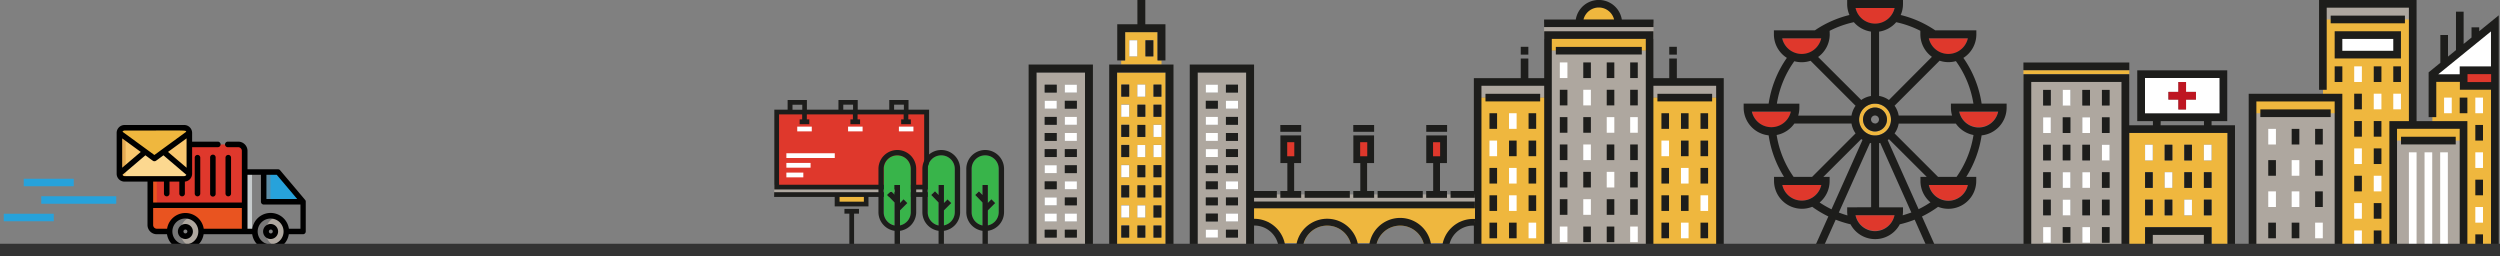 <svg xmlns="http://www.w3.org/2000/svg" viewBox="0 0 1000 102.5"><rect x="0" y="0" width="1000" height="102.5" fill="#808080" stroke="none"/><defs><style>.a{fill:#fff;}.b{fill:#efb73e;}.c{fill:#df382c;}.d{fill:#aea79f;}.e{fill:#1d1d1b;}.f,.q,.r{fill:none;}.g{fill:#be1622;}.h{fill:#38b44a;}.i{fill:#c6cbcc;}.j{fill:#e95420;}.k{fill:#fcd890;}.l{fill:#f9c76e;}.m{fill:#e5aa53;}.n{fill:#27a2db;}.o{fill:#5d8da5;}.p{fill:#777;}.q{stroke:#27a2db;stroke-width:3px;}.q,.r{stroke-miterlimit:10;}.r{stroke:#333;stroke-width:5px;}</style></defs><title>url-city</title><polygon class="a" points="997.97 9.35 972.91 29.67 974.52 31.23 997.68 31.23 997.97 9.35"/><rect class="b" x="972.96" y="31.23" width="24.72" height="68.77"/><rect class="c" x="985.46" y="28.1" width="12.5" height="6.25"/><rect class="b" x="929.2" y="1.53" width="35.95" height="98.47"/><rect class="a" x="935.45" y="14.04" width="23.44" height="7.81"/><rect class="d" x="957.33" y="49.98" width="28.13" height="50.01"/><rect class="d" x="929.54" y="1.53" width="35.61" height="6.25"/><rect class="b" x="957.33" y="49.98" width="28.13" height="6.25"/><rect class="d" x="901.06" y="39.04" width="34.38" height="60.96"/><rect class="b" x="901.06" y="39.04" width="34.38" height="6.25"/><polygon class="e" points="936.93 100 933.87 100 933.87 40.58 902.55 40.58 902.55 100 899.48 100 899.48 37.51 936.93 37.51 936.93 100"/><polygon class="e" points="966.63 48.45 966.63 0 927.62 0 927.62 35.92 930.68 35.92 930.68 3.07 963.56 3.07 963.56 48.45 955.75 48.45 955.75 100 958.81 100 958.81 51.52 983.88 51.52 983.88 100 986.95 100 986.95 48.45 966.63 48.45"/><rect class="e" x="904.14" y="43.76" width="28.13" height="3.07"/><rect class="e" x="932.27" y="6.25" width="29.7" height="3.07"/><rect class="a" x="907.3" y="51.55" width="3.07" height="6.25"/><rect class="e" x="916.67" y="51.55" width="3.07" height="6.25"/><rect class="e" x="926.05" y="51.55" width="3.07" height="6.25"/><rect class="e" x="907.3" y="64.05" width="3.07" height="6.25"/><rect class="a" x="916.67" y="64.05" width="3.07" height="6.25"/><rect class="e" x="926.05" y="64.05" width="3.07" height="6.25"/><rect class="a" x="907.3" y="76.55" width="3.07" height="6.25"/><rect class="a" x="916.67" y="76.55" width="3.07" height="6.25"/><rect class="e" x="926.05" y="76.55" width="3.07" height="6.25"/><rect class="e" x="907.3" y="89.06" width="3.07" height="6.25"/><rect class="e" x="916.67" y="89.06" width="3.07" height="6.25"/><rect class="a" x="926.05" y="89.06" width="3.07" height="6.25"/><path class="e" d="M960.38,12.5V23.38H933.87V12.5Zm-23.45,7.82h20.38V15.57H936.93v4.75Z"/><rect class="e" x="933.87" y="26.54" width="3.07" height="6.25"/><rect class="a" x="941.68" y="26.54" width="3.07" height="6.25"/><rect class="e" x="949.5" y="26.54" width="3.07" height="6.25"/><rect class="e" x="957.31" y="26.54" width="3.07" height="6.25"/><rect class="e" x="941.68" y="37.48" width="3.07" height="6.25"/><rect class="a" x="949.5" y="37.48" width="3.07" height="6.25"/><rect class="e" x="941.68" y="48.42" width="3.07" height="6.25"/><rect class="e" x="949.5" y="48.42" width="3.07" height="6.25"/><rect class="a" x="941.68" y="59.36" width="3.07" height="6.25"/><rect class="e" x="949.5" y="59.36" width="3.07" height="6.25"/><rect class="e" x="941.68" y="70.3" width="3.07" height="6.25"/><rect class="a" x="949.5" y="70.3" width="3.07" height="6.25"/><rect class="a" x="941.68" y="81.24" width="3.07" height="6.25"/><rect class="e" x="949.5" y="81.24" width="3.07" height="6.25"/><rect class="a" x="941.68" y="92.18" width="3.07" height="6.25"/><rect class="e" x="949.5" y="92.18" width="3.07" height="6.25"/><rect class="a" x="957.31" y="37.48" width="3.07" height="6.25"/><rect class="e" x="960.41" y="54.7" width="21.88" height="3.07"/><rect class="a" x="963.56" y="60.93" width="3.07" height="39.07"/><rect class="a" x="969.82" y="60.93" width="3.07" height="39.07"/><rect class="a" x="976.07" y="60.93" width="3.07" height="39.07"/><path class="e" d="M999.5,100l0-93.87-7.82,6.36V10.92l-3.07,0,0,4.09-3.16,2.57V4.66h-3.06V20.05l-3.19,2.59V14h-3.06V25.13l-4.69,3.81V46.86h3.06V32.76h9.44v3.13H996.4l0,64.11ZM975.31,29.7l21.08-17.13v14H983.88V29.7ZM987,32.82V29.64h9.45v3.18Z"/><rect class="e" x="990.13" y="49.98" width="3.07" height="6.25"/><rect class="a" x="990.13" y="60.93" width="3.07" height="6.25"/><rect class="e" x="990.13" y="71.87" width="3.07" height="6.25"/><rect class="a" x="990.13" y="82.81" width="3.07" height="6.25"/><rect class="e" x="990.13" y="93.75" width="3.07" height="6.25"/><rect class="a" x="990.13" y="39.04" width="3.07" height="6.25"/><rect class="e" x="983.88" y="39.04" width="3.07" height="6.25"/><rect class="a" x="977.63" y="39.04" width="3.07" height="6.25"/><polygon class="f" points="851.72 28.07 851.72 32.81 851.69 32.81 851.69 50.09 861.16 50.09 861.16 48.46 854.89 48.46 854.89 28.14 890.9 28.14 890.9 48.46 884.63 48.46 884.63 50.09 894.04 50.09 894.04 100 894.04 100 894.04 25 851.72 25 851.72 26.54 851.72 28.07"/><rect class="f" x="864.24" y="48.46" width="17.32" height="1.63"/><polygon class="f" points="809.4 32.81 809.37 32.81 809.37 28.07 809.37 26.54 809.37 25 808.96 25 808.96 100 809.4 100 809.4 32.81"/><polygon class="b" points="851.69 29.7 851.69 32.81 851.72 32.81 851.72 28.07 809.37 28.07 809.37 32.81 809.4 32.81 809.4 29.7 851.69 29.7"/><path class="a" d="M887.83,31.21H858V45.39h29.87Zm-9.45,8.63h-4v3.95h-3.07V39.84h-4V36.76h4V32.81h3.07v3.95h4Z"/><path class="b" d="M851.69,53.17V100H858V90.87h26.6V100H891V53.17Zm9.41,33H858V79.86h3.07Zm0-11H858V68.88h3.07Zm0-11H858V57.9h3.07Zm7.84,22h-3.07V79.86h3.07Zm0-11h-3.07V68.88h3.07Zm0-11h-3.07V57.9h3.07Zm7.84,22h-3.07V79.86h3.07Zm0-11h-3.07V68.88h3.07Zm0-11h-3.07V57.9h3.07Zm7.85,22h-3.08V79.86h3.08Zm0-11h-3.08V68.88h3.08Zm-3.08-11V57.9h3.08v6.28Z"/><rect class="d" x="861.1" y="93.95" width="20.45" height="6.05"/><path class="d" d="M848.62,32.78H812.48V100h36.14Zm-28.3,64.34h-3.07V90.84h3.07Zm0-11h-3.07V79.86h3.07Zm0-11h-3.07V68.88h3.07Zm0-11h-3.07V57.9h3.07Zm0-11h-3.07V46.93h3.07Zm0-11h-3.07V36h3.07Zm7.84,54.9h-3.07V90.84h3.07Zm0-11h-3.07V79.86h3.07Zm0-11h-3.07V68.88h3.07Zm0-11h-3.07V57.9h3.07Zm0-11h-3.07V46.93h3.07Zm0-11h-3.07V36h3.07ZM836,97.12h-3.07V90.84H836Zm0-11h-3.07V79.86H836Zm0-11h-3.07V68.88H836Zm0-11h-3.07V57.9H836Zm0-11h-3.07V46.93H836Zm0-11h-3.07V36H836Zm7.85,54.9h-3.08V90.84h3.08Zm0-11h-3.08V79.86h3.08Zm0-11h-3.08V68.88h3.08Zm0-11h-3.08V57.9h3.08Zm0-11h-3.08V46.93h3.08Zm0-11h-3.08V36h3.08Z"/><polygon class="g" points="874.43 32.81 871.36 32.81 871.36 36.76 867.4 36.76 867.4 39.84 871.36 39.84 871.36 43.79 874.43 43.79 874.43 39.84 878.38 39.84 878.38 36.76 874.43 36.76 874.43 32.81"/><path class="e" d="M884.63,50.1V48.46h6.27V28.14h-36V48.46h6.27V50.1h-9.47V29.71H809.41V100h3.07V32.78h36.14V100h3.07V53.17H891V100H894V50.1ZM858,31.21h29.87V45.39H858Zm6.28,17.25h17.31V50.1H864.24Z"/><polygon class="e" points="858.03 90.88 858.03 100 861.1 100 861.1 93.95 881.55 93.95 881.55 100 884.63 100 884.63 90.88 858.03 90.88"/><rect class="a" x="858.03" y="57.9" width="3.07" height="6.27"/><rect class="e" x="865.87" y="57.9" width="3.07" height="6.27"/><rect class="e" x="873.71" y="57.9" width="3.07" height="6.27"/><rect class="a" x="881.55" y="57.9" width="3.07" height="6.27"/><rect class="e" x="858.03" y="68.88" width="3.07" height="6.27"/><rect class="a" x="865.87" y="68.88" width="3.07" height="6.27"/><rect class="e" x="873.71" y="68.88" width="3.07" height="6.27"/><rect class="e" x="881.55" y="68.88" width="3.07" height="6.27"/><rect class="e" x="858.03" y="79.86" width="3.07" height="6.27"/><rect class="e" x="865.87" y="79.86" width="3.07" height="6.27"/><rect class="a" x="873.71" y="79.86" width="3.07" height="6.27"/><rect class="e" x="881.55" y="79.86" width="3.07" height="6.27"/><rect class="e" x="817.25" y="35.95" width="3.07" height="6.27"/><rect class="a" x="825.09" y="35.95" width="3.07" height="6.27"/><rect class="e" x="832.93" y="35.95" width="3.07" height="6.27"/><rect class="e" x="840.77" y="35.95" width="3.07" height="6.27"/><rect class="a" x="817.25" y="46.93" width="3.07" height="6.27"/><rect class="e" x="825.09" y="46.93" width="3.07" height="6.27"/><rect class="a" x="832.93" y="46.93" width="3.07" height="6.27"/><rect class="e" x="840.77" y="46.93" width="3.07" height="6.27"/><rect class="e" x="817.25" y="57.9" width="3.07" height="6.27"/><rect class="e" x="825.09" y="57.9" width="3.07" height="6.27"/><rect class="e" x="832.93" y="57.9" width="3.07" height="6.27"/><rect class="a" x="840.77" y="57.9" width="3.07" height="6.27"/><rect class="e" x="817.25" y="68.88" width="3.07" height="6.27"/><rect class="a" x="825.09" y="68.88" width="3.07" height="6.27"/><rect class="a" x="832.93" y="68.88" width="3.07" height="6.27"/><rect class="e" x="840.77" y="68.88" width="3.07" height="6.27"/><rect class="e" x="817.25" y="79.86" width="3.07" height="6.27"/><rect class="a" x="825.09" y="79.86" width="3.07" height="6.27"/><rect class="e" x="832.93" y="79.86" width="3.07" height="6.27"/><rect class="e" x="840.77" y="79.86" width="3.07" height="6.27"/><rect class="a" x="817.25" y="90.84" width="3.07" height="6.27"/><rect class="e" x="825.09" y="90.84" width="3.07" height="6.27"/><rect class="a" x="832.93" y="90.84" width="3.07" height="6.27"/><rect class="e" x="840.77" y="90.84" width="3.07" height="6.27"/><polygon class="e" points="809.37 28.07 851.72 28.07 851.72 26.54 851.72 25 809.37 25 809.37 26.54 809.37 28.07"/><path class="f" d="M761.2,0V1.6A11,11,0,0,1,760.28,6a42.54,42.54,0,0,1,13.82,6.13h16.4v1.6a11.14,11.14,0,0,1-5.19,9.42,42.87,42.87,0,0,1,7.3,18.29h10v1.6a11.17,11.17,0,0,1-10,11.1,43,43,0,0,1-6.15,16.6h4v1.6a11.15,11.15,0,0,1-15.27,10.38,43.66,43.66,0,0,1-6.45,3.86l6,13.41h28.06V0Z"/><path class="f" d="M779.34,24.9a10.9,10.9,0,0,1-3.54-.58l-18,18a9.58,9.58,0,0,1,1.64,3.94h21.31a11.17,11.17,0,0,1-.46-3.18v-1.6h9a39.69,39.69,0,0,0-7-17A10.9,10.9,0,0,1,779.34,24.9Z"/><path class="f" d="M751.63,57.26V82.89h9.57v1.6a11.11,11.11,0,0,1-.13,1.64c1.18-.34,2.34-.73,3.47-1.18L752.08,57.17Z"/><path class="f" d="M768.18,72.35v-1.6h2.52L755.57,55.63l-.52.34,12.42,27.7a39.28,39.28,0,0,0,4.74-2.73A11.16,11.16,0,0,1,768.18,72.35Z"/><path class="f" d="M782.33,49.43H759.47a9.64,9.64,0,0,1-1.64,3.94l17.39,17.38h7.4A39.66,39.66,0,0,0,789.4,54,11.17,11.17,0,0,1,782.33,49.43Z"/><path class="f" d="M748.43,57.26a3.58,3.58,0,0,1-.45-.09L735.53,85c1.13.44,2.28.83,3.46,1.17a11.11,11.11,0,0,1-.12-1.64v-1.6h9.56Z"/><path class="f" d="M760,89.72l0-.09a11.16,11.16,0,0,1-19.82,0l0,.09a42.22,42.22,0,0,1-5.88-1.84L728.78,100h42.5l-5.43-12.12A42.36,42.36,0,0,1,760,89.72Z"/><path class="f" d="M750,46.24a1.59,1.59,0,1,0,1.59,1.59A1.59,1.59,0,0,0,750,46.24Z"/><path class="f" d="M744.5,55.63,729.37,70.76h2.52v1.59a11.14,11.14,0,0,1-4,8.59,39.4,39.4,0,0,0,4.75,2.73L745,56C744.84,55.86,744.66,55.75,744.5,55.63Z"/><path class="f" d="M724.84,70.75l17.39-17.38a9.62,9.62,0,0,1-1.63-3.94H717.74A11.19,11.19,0,0,1,710.66,54a39.79,39.79,0,0,0,6.78,16.74Z"/><path class="f" d="M719.75,43.05a11.17,11.17,0,0,1-.47,3.18H740.6a9.44,9.44,0,0,1,1.63-3.94l-18-18a11.13,11.13,0,0,1-6.54.17,39.67,39.67,0,0,0-7,17h9Z"/><path class="f" d="M727.25,22.79,744.5,40a9.39,9.39,0,0,1,3.93-1.63V12.65a11.22,11.22,0,0,1-6.85-3.77,39.44,39.44,0,0,0-9.69,3.46v1.4A11.15,11.15,0,0,1,727.25,22.79Z"/><path class="f" d="M751.63,12.65V38.4A9.44,9.44,0,0,1,755.57,40l17.24-17.24a11.17,11.17,0,0,1-4.63-9v-1.4a39.22,39.22,0,0,0-9.7-3.46A11.19,11.19,0,0,1,751.63,12.65Z"/><path class="f" d="M724.83,82.73a11,11,0,0,1-4.11.79,11.18,11.18,0,0,1-11.16-11.17v-1.6h4a42.84,42.84,0,0,1-6.15-16.6,11.17,11.17,0,0,1-10-11.1v-1.6h10a42.85,42.85,0,0,1,7.29-18.29,11.14,11.14,0,0,1-5.19-9.42v-1.6H726l.89-.59A42.68,42.68,0,0,1,739.78,6a11,11,0,0,1-.91-4.41V0H697.15V100h28.13l6-13.41A43.75,43.75,0,0,1,724.83,82.73Z"/><path class="c" d="M783.67,44.64a8,8,0,0,0,15.61,0Z"/><path class="c" d="M771.53,74a8,8,0,0,0,15.61,0Z"/><path class="c" d="M742.23,86.09a8,8,0,0,0,15.61,0Z"/><path class="c" d="M728.53,74H712.92a8,8,0,0,0,15.61,0Z"/><path class="c" d="M708.59,51a8,8,0,0,0,7.8-6.37H700.78A8,8,0,0,0,708.59,51Z"/><path class="c" d="M720.72,21.7a8,8,0,0,0,7.81-6.36H712.92A8,8,0,0,0,720.72,21.7Z"/><path class="c" d="M750,9.57a8,8,0,0,0,7.81-6.37H742.23A8,8,0,0,0,750,9.57Z"/><path class="c" d="M779.34,21.7a8,8,0,0,0,7.8-6.36H771.53A8,8,0,0,0,779.34,21.7Z"/><path class="b" d="M750,41.46a6.37,6.37,0,1,0,6.37,6.37A6.38,6.38,0,0,0,750,41.46Zm0,11.16a4.79,4.79,0,1,1,4.79-4.79A4.79,4.79,0,0,1,750,52.62Z"/><path class="e" d="M775.23,82.73A11.15,11.15,0,0,0,790.5,72.35v-1.6h-4a43,43,0,0,0,6.15-16.6,11.17,11.17,0,0,0,10-11.1v-1.6h-10a42.87,42.87,0,0,0-7.3-18.29,11.14,11.14,0,0,0,5.19-9.42v-1.6H774.1A42.54,42.54,0,0,0,760.28,6a11,11,0,0,0,.92-4.41V0H738.87V1.6A11,11,0,0,0,739.78,6a42.68,42.68,0,0,0-12.93,5.54l-.89.59h-16.4v1.6a11.14,11.14,0,0,0,5.19,9.42,42.85,42.85,0,0,0-7.29,18.29h-10v1.6a11.17,11.17,0,0,0,10,11.1,42.84,42.84,0,0,0,6.15,16.6h-4v1.6a11.18,11.18,0,0,0,11.16,11.17,11,11,0,0,0,4.11-.79,43.75,43.75,0,0,0,6.46,3.86l-6,13.41h3.5l5.44-12.12a42.22,42.22,0,0,0,5.88,1.84l0-.09a11.16,11.16,0,0,0,19.82,0l0,.09a42.36,42.36,0,0,0,5.89-1.84L771.28,100h3.51l-6-13.41A43.66,43.66,0,0,0,775.23,82.73Zm4.11-2.41A8,8,0,0,1,771.53,74h15.61A8,8,0,0,1,779.34,80.32Zm3.28-9.57h-7.4L757.83,53.37a9.64,9.64,0,0,0,1.64-3.94h22.86A11.17,11.17,0,0,0,789.4,54,39.66,39.66,0,0,1,782.62,70.75ZM750,92.46a8,8,0,0,1-7.8-6.37h15.61A8,8,0,0,1,750,92.46ZM757.84,3.2a8,8,0,0,1-15.61,0ZM756.4,47.83A6.37,6.37,0,1,1,750,41.46,6.37,6.37,0,0,1,756.4,47.83ZM791.48,51a8,8,0,0,1-7.81-6.37h15.61A8,8,0,0,1,791.48,51Zm-2.11-9.56h-9v1.6a11.17,11.17,0,0,0,.46,3.18H759.47a9.58,9.58,0,0,0-1.64-3.94l18-18a11.1,11.1,0,0,0,6.53.17A39.69,39.69,0,0,1,789.37,41.45Zm-2.23-26.11a8,8,0,0,1-15.61,0Zm-19-3v1.4a11.17,11.17,0,0,0,4.63,9L755.57,40a9.44,9.44,0,0,0-3.94-1.63V12.65a11.19,11.19,0,0,0,6.85-3.77A39.22,39.22,0,0,1,768.18,12.34Zm-36.29,0a39.44,39.44,0,0,1,9.69-3.46,11.22,11.22,0,0,0,6.85,3.77V38.4A9.39,9.39,0,0,0,744.5,40L727.25,22.79a11.15,11.15,0,0,0,4.64-9Zm-3.36,3a8,8,0,0,1-15.61,0Zm-10.8,9.15a11.13,11.13,0,0,0,6.54-.17l18,18a9.44,9.44,0,0,0-1.63,3.94H719.28a11.17,11.17,0,0,0,.47-3.18v-1.6h-9A39.67,39.67,0,0,1,717.73,24.49Zm-1.34,20.15a8,8,0,0,1-15.61,0ZM710.66,54a11.19,11.19,0,0,0,7.08-4.58H740.6a9.62,9.62,0,0,0,1.63,3.94L724.84,70.75h-7.4A39.79,39.79,0,0,1,710.66,54ZM712.92,74h15.61a8,8,0,0,1-15.61,0Zm19.68,9.72a39.4,39.4,0,0,1-4.75-2.73,11.14,11.14,0,0,0,4-8.59V70.76h-2.52L744.5,55.63c.16.12.34.23.51.34Zm6.27-.78v1.6a11.11,11.11,0,0,0,.12,1.64c-1.18-.34-2.33-.73-3.46-1.17L748,57.17a3.58,3.58,0,0,0,.45.09V82.89Zm22.2,3.24a11.11,11.11,0,0,0,.13-1.64v-1.6h-9.57V57.26l.45-.09L764.54,85C763.41,85.4,762.25,85.79,761.07,86.13Zm-6-30.16.52-.34L770.7,70.75h-2.52v1.6a11.16,11.16,0,0,0,4,8.59,39.28,39.28,0,0,1-4.74,2.73Z"/><path class="e" d="M750,43a4.79,4.79,0,1,0,4.79,4.79A4.79,4.79,0,0,0,750,43Zm0,6.38a1.59,1.59,0,1,1,1.59-1.59A1.6,1.6,0,0,1,750,49.42Z"/><rect class="d" x="617.64" y="9.34" width="43.77" height="6.25"/><path class="b" d="M631.71,9.34a7.82,7.82,0,1,1,15.63,0"/><rect class="b" x="619.2" y="14.03" width="40.64" height="6.25"/><rect class="d" x="619.2" y="20.28" width="40.17" height="79.72"/><rect class="d" x="591.06" y="33.13" width="28.14" height="5.91"/><rect class="d" x="659.84" y="33.13" width="28.14" height="5.91"/><rect class="b" x="591.06" y="39.04" width="28.14" height="60.96"/><rect class="b" x="659.84" y="39.04" width="28.14" height="60.96"/><rect class="e" x="594.19" y="37.52" width="21.88" height="3.04"/><rect class="e" x="622.33" y="18.76" width="34.39" height="3.04"/><rect class="e" x="595.79" y="45.29" width="3.04" height="6.25"/><rect class="a" x="603.61" y="45.29" width="3.04" height="6.25"/><rect class="e" x="611.43" y="45.29" width="3.04" height="6.25"/><rect class="a" x="623.93" y="24.97" width="3.04" height="6.25"/><rect class="e" x="633.31" y="24.97" width="3.04" height="6.25"/><rect class="e" x="642.69" y="24.97" width="3.04" height="6.25"/><rect class="e" x="652.07" y="24.97" width="3.04" height="6.25"/><rect class="e" x="623.93" y="35.91" width="3.04" height="6.25"/><rect class="a" x="633.31" y="35.91" width="3.04" height="6.25"/><rect class="e" x="642.69" y="35.91" width="3.04" height="6.25"/><rect class="e" x="652.07" y="35.91" width="3.04" height="6.25"/><rect class="e" x="623.93" y="46.85" width="3.04" height="6.25"/><rect class="e" x="633.31" y="46.85" width="3.04" height="6.25"/><rect class="a" x="642.69" y="46.85" width="3.04" height="6.25"/><rect class="a" x="652.07" y="46.85" width="3.04" height="6.25"/><rect class="e" x="623.93" y="57.79" width="3.04" height="6.25"/><rect class="a" x="633.31" y="57.79" width="3.04" height="6.25"/><rect class="e" x="642.69" y="57.79" width="3.04" height="6.25"/><rect class="e" x="652.07" y="57.79" width="3.04" height="6.25"/><rect class="e" x="623.93" y="68.74" width="3.04" height="6.25"/><rect class="e" x="633.31" y="68.74" width="3.04" height="6.25"/><rect class="a" x="642.69" y="68.74" width="3.04" height="6.25"/><rect class="e" x="652.07" y="68.74" width="3.04" height="6.25"/><rect class="e" x="623.93" y="79.68" width="3.04" height="6.25"/><rect class="a" x="633.31" y="79.68" width="3.04" height="6.25"/><rect class="e" x="642.69" y="79.68" width="3.04" height="6.25"/><rect class="e" x="652.07" y="79.68" width="3.04" height="6.25"/><rect class="a" x="623.93" y="90.62" width="3.04" height="6.25"/><rect class="e" x="633.31" y="90.62" width="3.04" height="6.25"/><rect class="e" x="642.69" y="90.62" width="3.04" height="6.25"/><rect class="a" x="652.07" y="90.62" width="3.04" height="6.25"/><rect class="a" x="595.79" y="56.23" width="3.04" height="6.25"/><rect class="e" x="603.61" y="56.23" width="3.04" height="6.25"/><rect class="e" x="611.43" y="56.23" width="3.04" height="6.25"/><rect class="e" x="595.79" y="67.17" width="3.04" height="6.25"/><rect class="a" x="603.61" y="67.17" width="3.04" height="6.25"/><rect class="e" x="611.43" y="67.17" width="3.04" height="6.25"/><rect class="e" x="595.79" y="78.12" width="3.04" height="6.25"/><rect class="a" x="603.61" y="78.12" width="3.04" height="6.25"/><rect class="e" x="611.43" y="78.12" width="3.04" height="6.25"/><rect class="e" x="595.79" y="89.06" width="3.04" height="6.25"/><rect class="e" x="603.61" y="89.06" width="3.04" height="6.25"/><rect class="a" x="611.43" y="89.06" width="3.04" height="6.25"/><rect class="e" x="662.97" y="37.52" width="21.88" height="3.04"/><rect class="e" x="680.2" y="45.29" width="3.04" height="6.25"/><rect class="e" x="672.39" y="45.29" width="3.04" height="6.25"/><rect class="e" x="664.57" y="45.29" width="3.04" height="6.25"/><rect class="e" x="680.2" y="56.23" width="3.04" height="6.25"/><rect class="e" x="672.39" y="56.23" width="3.04" height="6.25"/><rect class="a" x="664.57" y="56.23" width="3.04" height="6.25"/><rect class="e" x="680.2" y="67.17" width="3.04" height="6.25"/><rect class="a" x="672.39" y="67.17" width="3.04" height="6.25"/><rect class="e" x="664.57" y="67.17" width="3.04" height="6.25"/><rect class="a" x="680.2" y="78.12" width="3.04" height="6.25"/><rect class="e" x="672.39" y="78.12" width="3.04" height="6.25"/><rect class="e" x="664.57" y="78.12" width="3.04" height="6.25"/><rect class="e" x="680.2" y="89.06" width="3.04" height="6.25"/><rect class="a" x="672.39" y="89.06" width="3.04" height="6.25"/><rect class="e" x="664.57" y="89.06" width="3.04" height="6.25"/><path class="e" d="M648.73,7.82a9.33,9.33,0,0,0-18.42,0H617.64v3h43.77v-3ZM639.52,3a6.31,6.31,0,0,1,6.11,4.78H633.41A6.32,6.32,0,0,1,639.52,3Z"/><rect class="e" x="667.7" y="18.72" width="3.04" height="3.13"/><polygon class="e" points="670.74 31.26 670.74 23.41 667.7 23.41 667.7 31.26 661.36 31.26 661.36 12.51 617.68 12.51 617.68 31.26 611.34 31.26 611.34 23.41 608.3 23.41 608.3 31.26 589.54 31.26 589.54 100 592.58 100 592.58 34.31 617.68 34.31 617.68 100 620.72 100 620.72 15.55 658.32 15.55 658.32 100 661.36 100 661.36 34.31 686.46 34.31 686.46 100 689.5 100 689.5 31.26 670.74 31.26"/><rect class="e" x="608.3" y="18.72" width="3.04" height="3.13"/><rect class="c" x="513.52" y="55.53" width="5.56" height="8.34"/><rect class="c" x="542.7" y="55.53" width="5.56" height="8.34"/><rect class="c" x="571.89" y="55.53" width="5.56" height="8.34"/><path class="b" d="M501,81.93v6.95h6.36l4.76,8.34h9.41a9.75,9.75,0,0,1,18.7,0h10.49a9.75,9.75,0,0,1,18.69,0h9.41l4.77-8.34H590V81.93Z"/><rect class="d" x="501.01" y="77.77" width="88.94" height="4.17"/><path class="e" d="M514.19,100a12.5,12.5,0,0,0-12.45-12.48l-.67,0L501,90.22l.69,0h.06a9.76,9.76,0,0,1,9.75,9.76"/><path class="e" d="M530.89,90.24a9.77,9.77,0,0,1,9.76,9.76h2.72a12.48,12.48,0,0,0-25,0h2.72A9.77,9.77,0,0,1,530.89,90.24Z"/><path class="e" d="M560.07,90.24a9.77,9.77,0,0,1,9.76,9.76h2.72a12.48,12.48,0,1,0-24.95,0h2.72A9.76,9.76,0,0,1,560.07,90.24Z"/><path class="e" d="M579.5,100a9.77,9.77,0,0,1,9.71-9.76l.65.05.18-2.72-.7,0h-.08A12.5,12.5,0,0,0,576.78,100"/><rect class="e" x="501.01" y="76.4" width="9.73" height="2.72"/><rect class="e" x="580.22" y="76.4" width="9.73" height="2.72"/><rect class="e" x="501.01" y="80.61" width="88.94" height="2.72"/><rect class="e" x="512.13" y="50" width="8.34" height="2.72"/><rect class="e" x="541.31" y="50" width="8.34" height="2.72"/><path class="e" d="M517.66,65.23h2.78V54.17h-8.28V65.23h2.78V76.4h-2.81v2.73h8.34V76.4h-2.81Zm-2.78-8.34h2.84v5.62h-2.84Z"/><path class="e" d="M546.84,65.23h2.78V54.17h-8.28V65.23h2.78V76.4h-2.81v2.73h8.34V76.4h-2.81V65.23Zm-2.78-8.34h2.84v5.62h-2.84Z"/><path class="e" d="M576,76.4V65.23h2.78V54.17h-8.28V65.23h2.77V76.4h-2.8v2.73h8.33V76.4Zm-2.78-19.51h2.83v5.62h-2.83Z"/><rect class="e" x="570.5" y="50" width="8.34" height="2.72"/><rect class="e" x="521.86" y="76.4" width="18.07" height="2.72"/><rect class="e" x="551.04" y="76.4" width="18.07" height="2.72"/><polygon class="f" points="466.18 9.7 466.18 24.17 464.6 24.17 464.6 25.81 469.4 25.81 469.4 99.93 475.9 99.93 475.9 25.81 501.62 25.81 501.62 99.93 508.05 99.93 508.05 0 458.12 0 458.12 9.7 466.18 9.7"/><polygon class="f" points="404.98 99.93 411.45 99.93 411.45 25.81 437.17 25.81 437.17 99.93 443.68 99.93 443.68 25.81 448.48 25.81 448.48 24.17 446.9 24.17 446.9 9.7 454.96 9.7 454.96 0 404.95 0 404.95 100 404.98 100 404.98 99.93"/><path class="b" d="M464.6,24.17H463V12.86H450.06V24.17h-1.58v1.64H464.6Zm-9.7-1.61h-3.16V16.11h3.16Zm6.44,0h-3.16V16.11h3.16Z"/><path class="b" d="M446.84,99.93h19.4V29h-19.4ZM461.4,33.84h3.16v4.83H461.4Zm0,8h3.16v4.84H461.4Zm0,8.06h3.16v4.83H461.4Zm0,8.06h3.16v4.83H461.4Zm0,8.05h3.16V70.9H461.4Zm0,8.06h3.16V79H461.4Zm0,8.06h3.16V87H461.4Zm0,8h3.16v4.84H461.4ZM455,33.84h3.16v4.83H455Zm0,8h3.16v4.84H455ZM455,50h3.16v4.83H455ZM455,58h3.16v4.83H455Zm0,8.05h3.16V70.9H455Zm0,8.06h3.16V79H455Zm0,8.06h3.16V87H455Zm0,8h3.16v4.84H455Zm-6.45-56.39h3.16v4.83h-3.16Zm0,8h3.16v4.84h-3.16Zm0,8.06h3.16v4.83h-3.16Zm0,8.06h3.16v4.83h-3.16Zm0,8.05h3.16V70.9h-3.16Zm0,8.06h3.16V79h-3.16Zm0,8.06h3.16V87h-3.16Zm0,8h3.16v4.84h-3.16Z"/><path class="d" d="M414.61,99.93H434V29h-19.4Zm11.31-66.06h4.84V37h-4.84Zm0,6.44h4.84v3.17h-4.84Zm0,6.45h4.84v3.16h-4.84Zm0,6.44h4.84v3.17h-4.84Zm0,6.45h4.84v3.16h-4.84Zm0,6.44h4.84v3.16h-4.84Zm0,6.45h4.84V75.7h-4.84Zm0,6.44h4.84v3.16h-4.84Zm0,6.45h4.84v3.16h-4.84Zm0,6.45h4.84V95h-4.84Zm-8.05-58h4.83V37h-4.83Zm0,6.44h4.83v3.17h-4.83Zm0,6.45h4.83v3.16h-4.83Zm0,6.44h4.83v3.17h-4.83Zm0,6.45h4.83v3.16h-4.83Zm0,6.44h4.83v3.16h-4.83Zm0,6.45h4.83V75.7h-4.83Zm0,6.44h4.83v3.16h-4.83Zm0,6.45h4.83v3.16h-4.83Zm0,6.45h4.83V95h-4.83Z"/><path class="d" d="M479.07,99.93h19.39V29H479.07Zm11.3-66.06h4.84V37h-4.84Zm0,6.44h4.84v3.17h-4.84Zm0,6.45h4.84v3.16h-4.84Zm0,6.44h4.84v3.17h-4.84Zm0,6.45h4.84v3.16h-4.84Zm0,6.44h4.84v3.16h-4.84Zm0,6.45h4.84V75.7h-4.84Zm0,6.44h4.84v3.16h-4.84Zm0,6.45h4.84v3.16h-4.84Zm0,6.45h4.84V95h-4.84Zm-8.05-58h4.83V37h-4.83Zm0,6.44h4.83v3.17h-4.83Zm0,6.45h4.83v3.16h-4.83Zm0,6.44h4.83v3.17h-4.83Zm0,6.45h4.83v3.16h-4.83Zm0,6.44h4.83v3.16h-4.83Zm0,6.45h4.83V75.7h-4.83Zm0,6.44h4.83v3.16h-4.83Zm0,6.45h4.83v3.16h-4.83Zm0,6.45h4.83V95h-4.83Z"/><path class="e" d="M501.62,25.81H475.9V99.93h-6.5V25.81H443.68V99.93h-6.51V25.81H411.45V99.93H405V100H508.05v-.07h-6.43ZM434,99.93h-19.4V29H434Zm32.23,0h-19.4V29h19.4Zm32.22,0H479.07V29h19.39Z"/><polygon class="e" points="446.9 9.7 446.9 24.17 448.48 24.17 450.06 24.17 450.06 12.86 463.01 12.86 463.01 24.17 464.6 24.17 466.18 24.17 466.18 9.7 458.12 9.7 458.12 0 454.96 0 454.96 9.7 446.9 9.7"/><rect class="a" x="451.74" y="16.11" width="3.16" height="6.44"/><rect class="e" x="448.51" y="33.84" width="3.16" height="4.83"/><rect class="a" x="454.96" y="33.84" width="3.16" height="4.83"/><rect class="e" x="461.4" y="33.84" width="3.16" height="4.83"/><rect class="a" x="448.51" y="41.89" width="3.16" height="4.83"/><rect class="e" x="454.96" y="41.89" width="3.16" height="4.83"/><rect class="e" x="461.4" y="41.89" width="3.16" height="4.83"/><rect class="e" x="448.51" y="49.95" width="3.16" height="4.83"/><rect class="e" x="454.96" y="49.95" width="3.16" height="4.83"/><rect class="a" x="461.4" y="49.95" width="3.16" height="4.83"/><rect class="e" x="448.51" y="58.01" width="3.16" height="4.83"/><rect class="a" x="454.96" y="58.01" width="3.16" height="4.83"/><rect class="a" x="461.4" y="58.01" width="3.16" height="4.83"/><rect class="a" x="448.51" y="66.06" width="3.16" height="4.83"/><rect class="e" x="454.96" y="66.06" width="3.16" height="4.83"/><rect class="e" x="461.4" y="66.06" width="3.16" height="4.83"/><rect class="e" x="448.51" y="74.12" width="3.16" height="4.83"/><rect class="e" x="454.96" y="74.12" width="3.16" height="4.83"/><rect class="e" x="461.4" y="74.12" width="3.16" height="4.83"/><rect class="a" x="448.51" y="82.18" width="3.16" height="4.83"/><rect class="a" x="454.96" y="82.18" width="3.16" height="4.83"/><rect class="e" x="461.4" y="82.18" width="3.16" height="4.83"/><rect class="e" x="448.51" y="90.23" width="3.16" height="4.83"/><rect class="e" x="454.96" y="90.23" width="3.16" height="4.83"/><rect class="e" x="461.4" y="90.23" width="3.16" height="4.83"/><rect class="e" x="458.18" y="16.11" width="3.16" height="6.44"/><rect class="e" x="417.87" y="33.87" width="4.83" height="3.16"/><rect class="a" x="425.92" y="33.87" width="4.83" height="3.16"/><rect class="a" x="417.87" y="40.31" width="4.83" height="3.16"/><rect class="e" x="425.92" y="40.31" width="4.83" height="3.16"/><rect class="e" x="417.87" y="46.76" width="4.83" height="3.16"/><rect class="a" x="425.92" y="46.76" width="4.83" height="3.16"/><rect class="e" x="417.87" y="53.2" width="4.83" height="3.16"/><rect class="a" x="425.92" y="53.2" width="4.83" height="3.16"/><rect class="e" x="417.87" y="59.65" width="4.83" height="3.16"/><rect class="e" x="425.92" y="59.65" width="4.83" height="3.16"/><rect class="a" x="417.87" y="66.09" width="4.83" height="3.16"/><rect class="e" x="425.92" y="66.09" width="4.83" height="3.16"/><rect class="e" x="417.87" y="72.54" width="4.83" height="3.16"/><rect class="a" x="425.92" y="72.54" width="4.83" height="3.16"/><rect class="a" x="417.87" y="78.98" width="4.83" height="3.16"/><rect class="e" x="425.92" y="78.98" width="4.83" height="3.16"/><rect class="a" x="417.87" y="85.43" width="4.83" height="3.16"/><rect class="a" x="425.92" y="85.43" width="4.83" height="3.16"/><rect class="e" x="417.87" y="91.88" width="4.83" height="3.16"/><rect class="e" x="425.92" y="91.88" width="4.83" height="3.16"/><rect class="a" x="482.32" y="33.87" width="4.83" height="3.16"/><rect class="e" x="490.37" y="33.87" width="4.83" height="3.16"/><rect class="e" x="482.32" y="40.31" width="4.83" height="3.16"/><rect class="a" x="490.37" y="40.31" width="4.83" height="3.16"/><rect class="a" x="482.32" y="46.76" width="4.83" height="3.16"/><rect class="e" x="490.37" y="46.76" width="4.83" height="3.16"/><rect class="a" x="482.32" y="53.2" width="4.83" height="3.16"/><rect class="e" x="490.37" y="53.2" width="4.83" height="3.16"/><rect class="a" x="482.32" y="59.65" width="4.83" height="3.16"/><rect class="e" x="490.37" y="59.65" width="4.83" height="3.16"/><rect class="e" x="482.32" y="66.09" width="4.83" height="3.16"/><rect class="e" x="490.37" y="66.09" width="4.83" height="3.16"/><rect class="e" x="482.32" y="72.54" width="4.83" height="3.16"/><rect class="a" x="490.37" y="72.54" width="4.83" height="3.16"/><rect class="e" x="482.32" y="78.98" width="4.83" height="3.16"/><rect class="e" x="490.37" y="78.98" width="4.83" height="3.16"/><rect class="e" x="482.32" y="85.43" width="4.83" height="3.16"/><rect class="a" x="490.37" y="85.43" width="4.83" height="3.16"/><rect class="a" x="482.32" y="91.88" width="4.83" height="3.16"/><rect class="e" x="490.37" y="91.88" width="4.83" height="3.16"/><rect class="d" x="309.71" y="73.86" width="61.96" height="3.87"/><rect class="b" x="334.88" y="77.73" width="11.62" height="3.87"/><rect class="c" x="310.68" y="44.82" width="60.02" height="30.01"/><rect class="a" x="318.9" y="50.65" width="5.81" height="1.9"/><rect class="a" x="339.23" y="50.65" width="5.81" height="1.9"/><rect class="a" x="359.56" y="50.65" width="5.81" height="1.9"/><path class="e" d="M371.64,43.87h-8.23V40h-7.7v3.87H343.09V40h-7.71v3.87H322.76V40h-7.71v3.87h-5.32V75.78h61.91Zm-14-2h3.91v2h-3.91Zm-20.33,0h3.91v2h-3.91v-2ZM317,41.9h3.91v2H317Zm52.8,32H311.62V45.77h9.24v2h-1v1.9h3.87v-1.9h-1v-2h18.43v2h-1v1.9h3.87v-1.9h-1v-2h18.43v2h-1v1.9h3.87v-1.9h-1v-2h6.34V73.88Z"/><path class="e" d="M371.66,76.87h-62v1.9h24.22v3.79h13.51V78.77h24.22v-1.9Zm-26.11,3.79h-9.72V78.77h9.72v1.89Z"/><polygon class="e" points="337.78 85.46 339.74 85.46 339.74 100 341.63 100 341.63 85.46 343.59 85.46 343.59 83.56 337.78 83.56 337.78 85.46"/><rect class="a" x="314.55" y="61.3" width="19.36" height="1.9"/><rect class="a" x="314.55" y="65.17" width="9.68" height="1.9"/><rect class="a" x="314.55" y="69.04" width="6.78" height="1.9"/><path class="f" d="M394.1,60h-7.55v7.55A7.56,7.56,0,0,1,394.1,60Z"/><path class="f" d="M393,100V92.33a7.56,7.56,0,0,1-6.48-7.48V100Z"/><path class="f" d="M401.65,67.55V60H394.1A7.56,7.56,0,0,1,401.65,67.55Z"/><path class="f" d="M395.17,92.33V100h6.48V84.85A7.56,7.56,0,0,1,395.17,92.33Z"/><path class="h" d="M393,90.16V81L390.1,78l1.51-1.51L393,78V74h2.14V81.2l1.42-1.43,1.51,1.51-2.93,2.93v6a5.42,5.42,0,0,0,4.35-5.31V67.55a5.42,5.42,0,1,0-10.84,0v17.3A5.42,5.42,0,0,0,393,90.16Z"/><path class="e" d="M393,92.33V100h2.14V92.33a7.56,7.56,0,0,0,6.48-7.48V67.55a7.55,7.55,0,1,0-15.1,0v17.3A7.56,7.56,0,0,0,393,92.33Zm-4.35-24.78a5.42,5.42,0,1,1,10.84,0v17.3a5.42,5.42,0,0,1-4.35,5.31v-6l2.93-2.93-1.51-1.51-1.42,1.43V74H393V78l-1.42-1.42L390.1,78,393,81v9.19a5.42,5.42,0,0,1-4.35-5.31Z"/><path class="f" d="M376.5,60H369v7.55A7.56,7.56,0,0,1,376.5,60Z"/><path class="f" d="M375.43,100V92.33A7.56,7.56,0,0,1,369,84.85V100Z"/><path class="f" d="M384.05,67.55V60H376.5A7.56,7.56,0,0,1,384.05,67.55Z"/><path class="f" d="M377.57,92.33V100h6.48V84.85A7.56,7.56,0,0,1,377.57,92.33Z"/><path class="h" d="M375.43,90.16V81L372.5,78,374,76.53,375.43,78V74h2.14V81.2L379,79.77l1.51,1.51-2.93,2.93v6a5.42,5.42,0,0,0,4.35-5.31V67.55a5.42,5.42,0,0,0-10.84,0v17.3A5.42,5.42,0,0,0,375.43,90.16Z"/><path class="e" d="M375.43,92.33V100h2.14V92.33a7.56,7.56,0,0,0,6.48-7.48V67.55a7.55,7.55,0,1,0-15.1,0v17.3A7.56,7.56,0,0,0,375.43,92.33Zm-4.35-24.78a5.42,5.42,0,0,1,10.84,0v17.3a5.42,5.42,0,0,1-4.35,5.31v-6l2.93-2.93L379,79.77l-1.42,1.43V74h-2.14V78L374,76.53,372.5,78,375.43,81v9.19a5.42,5.42,0,0,1-4.35-5.31Z"/><path class="f" d="M358.9,60h-7.55v7.55A7.56,7.56,0,0,1,358.9,60Z"/><path class="f" d="M357.83,100V92.33a7.56,7.56,0,0,1-6.48-7.48V100Z"/><path class="f" d="M366.45,67.55V60H358.9A7.56,7.56,0,0,1,366.45,67.55Z"/><path class="f" d="M360,92.33V100h6.48V84.85A7.56,7.56,0,0,1,360,92.33Z"/><path class="h" d="M357.83,90.16V81L354.9,78l1.51-1.51L357.83,78V74H360V81.2l1.42-1.43,1.51,1.51L360,84.21v6a5.42,5.42,0,0,0,4.35-5.31V67.55a5.42,5.42,0,0,0-10.84,0v17.3A5.42,5.42,0,0,0,357.83,90.16Z"/><path class="e" d="M357.83,92.33V100H360V92.33a7.56,7.56,0,0,0,6.48-7.48V67.55a7.55,7.55,0,0,0-15.1,0v17.3A7.56,7.56,0,0,0,357.83,92.33Zm-4.35-24.78a5.42,5.42,0,0,1,10.84,0v17.3A5.42,5.42,0,0,1,360,90.16v-6l2.93-2.93-1.51-1.51L360,81.2V74h-2.14V78l-1.42-1.42L354.9,78,357.83,81v9.19a5.42,5.42,0,0,1-4.35-5.31Z"/><rect class="i" x="97.99" y="68.9" width="2.83" height="23.93"/><path class="c" d="M87.21,57.78H75.74v11.8a2.07,2.07,0,0,1-2.06,2.07H60.06v2.29h0V90.23a2.59,2.59,0,0,0,2.6,2.6h5.17a6.34,6.34,0,0,1,12.67,0H98V60.38a2.6,2.6,0,0,0-2.59-2.6H91.22"/><path class="j" d="M62.74,90.23V73.94h0V71.65H60.06v2.29h0V90.23a2.59,2.59,0,0,0,2.6,2.6h2.68A2.59,2.59,0,0,1,62.74,90.23Z"/><path class="j" d="M60.06,82.26v8a2.59,2.59,0,0,0,2.6,2.6h5.17a6.34,6.34,0,0,1,12.67,0H98V82.26Z"/><path class="j" d="M62.74,90.23v-8H60.06v8a2.59,2.59,0,0,0,2.6,2.6h2.68A2.59,2.59,0,0,1,62.74,90.23Z"/><path class="k" d="M75.74,69.58V53.15a2.07,2.07,0,0,0-2.06-2.07h-24a2.07,2.07,0,0,0-2.07,2.07V69.58a2.07,2.07,0,0,0,2.07,2.07h24A2.07,2.07,0,0,0,75.74,69.58Z"/><path class="l" d="M50.27,69.58V53.15a2.07,2.07,0,0,1,2.07-2.07H49.66a2.07,2.07,0,0,0-2.07,2.07V69.58a2.07,2.07,0,0,0,2.07,2.07h2.68A2.07,2.07,0,0,1,50.27,69.58Z"/><path class="l" d="M54.42,51.08H49.66a2.07,2.07,0,0,0-2.07,2.07V69.58L58,60.74Z"/><path class="m" d="M50.27,53.15a2.07,2.07,0,0,1,2.07-2.07H49.66a2.07,2.07,0,0,0-2.07,2.07V69.58l2.68-2.28V53.15Z"/><path class="l" d="M68.91,51.08h4.77a2.07,2.07,0,0,1,2.06,2.07V69.58L65.35,60.74Z"/><path class="b" d="M73.68,51.08h-24a2.07,2.07,0,0,0-2.07,2.07L61.67,63.43,75.74,53.15A2.07,2.07,0,0,0,73.68,51.08Z"/><path class="b" d="M50.27,53.15a2.07,2.07,0,0,1,2.07-2.07H49.66a2.07,2.07,0,0,0-2.07,2.07l2.68,2v-2Z"/><path class="n" d="M107.28,80.87h14.11l-9-10.71a3.46,3.46,0,0,0-2.44-1.26h-4.41V79.08A1.79,1.79,0,0,0,107.28,80.87Z"/><path class="o" d="M108.17,79.08V68.9h-2.68V79.08a1.79,1.79,0,0,0,1.79,1.79H110A1.79,1.79,0,0,1,108.17,79.08Z"/><path class="d" d="M74.16,86.35a6.34,6.34,0,1,0,6.34,6.34A6.33,6.33,0,0,0,74.16,86.35Zm0,8.23a1.9,1.9,0,1,1,1.9-1.89A1.89,1.89,0,0,1,74.16,94.58Z"/><path class="d" d="M108.31,86.35a6.34,6.34,0,1,0,6.33,6.34A6.34,6.34,0,0,0,108.31,86.35Zm0,8.23a1.9,1.9,0,1,1,1.89-1.89A1.9,1.9,0,0,1,108.31,94.58Z"/><path class="p" d="M76.29,86.72a6.33,6.33,0,1,0,0,11.93A6.34,6.34,0,0,1,76.29,86.72Z"/><path class="p" d="M110.44,86.72a6.34,6.34,0,1,0,0,11.93A6.34,6.34,0,0,1,110.44,86.72Z"/><path d="M122.24,80.25c-.09-.21.51.53-10.2-12.15a1.1,1.1,0,0,0-.85-.39H99V60.35a3.69,3.69,0,0,0-3.69-3.69H91.12a1.11,1.11,0,0,0,0,2.22h4.14a1.47,1.47,0,0,1,1.48,1.47V81H61.26V72.65h4.32v4.78a1.11,1.11,0,0,0,2.22,0V72.65h3.93v4.78a1.11,1.11,0,0,0,2.22,0V72.64a3.17,3.17,0,0,0,2.9-3.14V58.88H87.13a1.11,1.11,0,0,0,0-2.22H76.85v-3.5A3.17,3.17,0,0,0,73.68,50H49.82a3.17,3.17,0,0,0-3.16,3.16c0,.09,0,16.32,0,16.41a3.16,3.16,0,0,0,3.16,3.08H59V90a3.7,3.7,0,0,0,3.7,3.69h4.1a7.41,7.41,0,0,0,14.65,0h19.43a7.4,7.4,0,0,0,14.64,0h5.67a1.1,1.1,0,0,0,1.11-1.1V80.71A1.09,1.09,0,0,0,122.24,80.25ZM74.63,67.09,67.2,60.77l7.43-5.42Zm-.13-14.4L61.75,62,49,52.69a1,1,0,0,1,.82-.47C75.13,52.22,74.12,52,74.5,52.69ZM56.3,60.77l-7.43,6.32V55.35ZM49,69.92l9.16-7.8c3.2,2.34,3.13,2.37,3.61,2.37s.4,0,3.61-2.37l9.16,7.8a1,1,0,0,1-.84.52H49.82A1,1,0,0,1,49,69.92Zm61.7,0,8.17,9.67h-12.3V69.93ZM74.16,97.78a5.19,5.19,0,1,1,2.75-9.58A5.19,5.19,0,0,1,74.16,97.78Zm22.58-6.29H81.49a7.41,7.41,0,0,0-14.65,0h-4.1A1.48,1.48,0,0,1,61.26,90V83.19H96.74v8.3Zm11.5,6.29a5.18,5.18,0,1,1,5.19-5.18A5.18,5.18,0,0,1,108.24,97.78Zm7.32-6.29a7.4,7.4,0,0,0-14.64,0H99V69.93h5.38V80.71a1.11,1.11,0,0,0,1.11,1.11h14.69v9.67Z"/><path d="M74.16,89.6a3,3,0,1,0,3,3A3,3,0,0,0,74.16,89.6Zm0,3.77a.78.78,0,1,1,.78-.77A.78.78,0,0,1,74.16,93.37Z"/><path d="M108.24,89.6a3,3,0,1,0,3,3A3,3,0,0,0,108.24,89.6Zm0,3.77a.78.78,0,0,1,0-1.55.78.78,0,1,1,0,1.55Z"/><path d="M92.42,77.43V63.07a1.11,1.11,0,0,0-2.22,0V77.43a1.11,1.11,0,0,0,2.22,0Z"/><path d="M84.05,63.07V77.43a1.11,1.11,0,1,0,2.21,0V63.07a1.11,1.11,0,1,0-2.21,0Z"/><path d="M77.89,63.07V77.43a1.11,1.11,0,0,0,2.22,0V63.07a1.11,1.11,0,0,0-2.22,0Z"/><line class="q" x1="9.5" y1="73" x2="29.5" y2="73"/><line class="q" x1="16.5" y1="80" x2="46.5" y2="80"/><line class="q" x1="1.5" y1="87" x2="21.5" y2="87"/><polygon class="r" points="1000 100 0 100 0 100 1000 100 1000 100"/></svg>